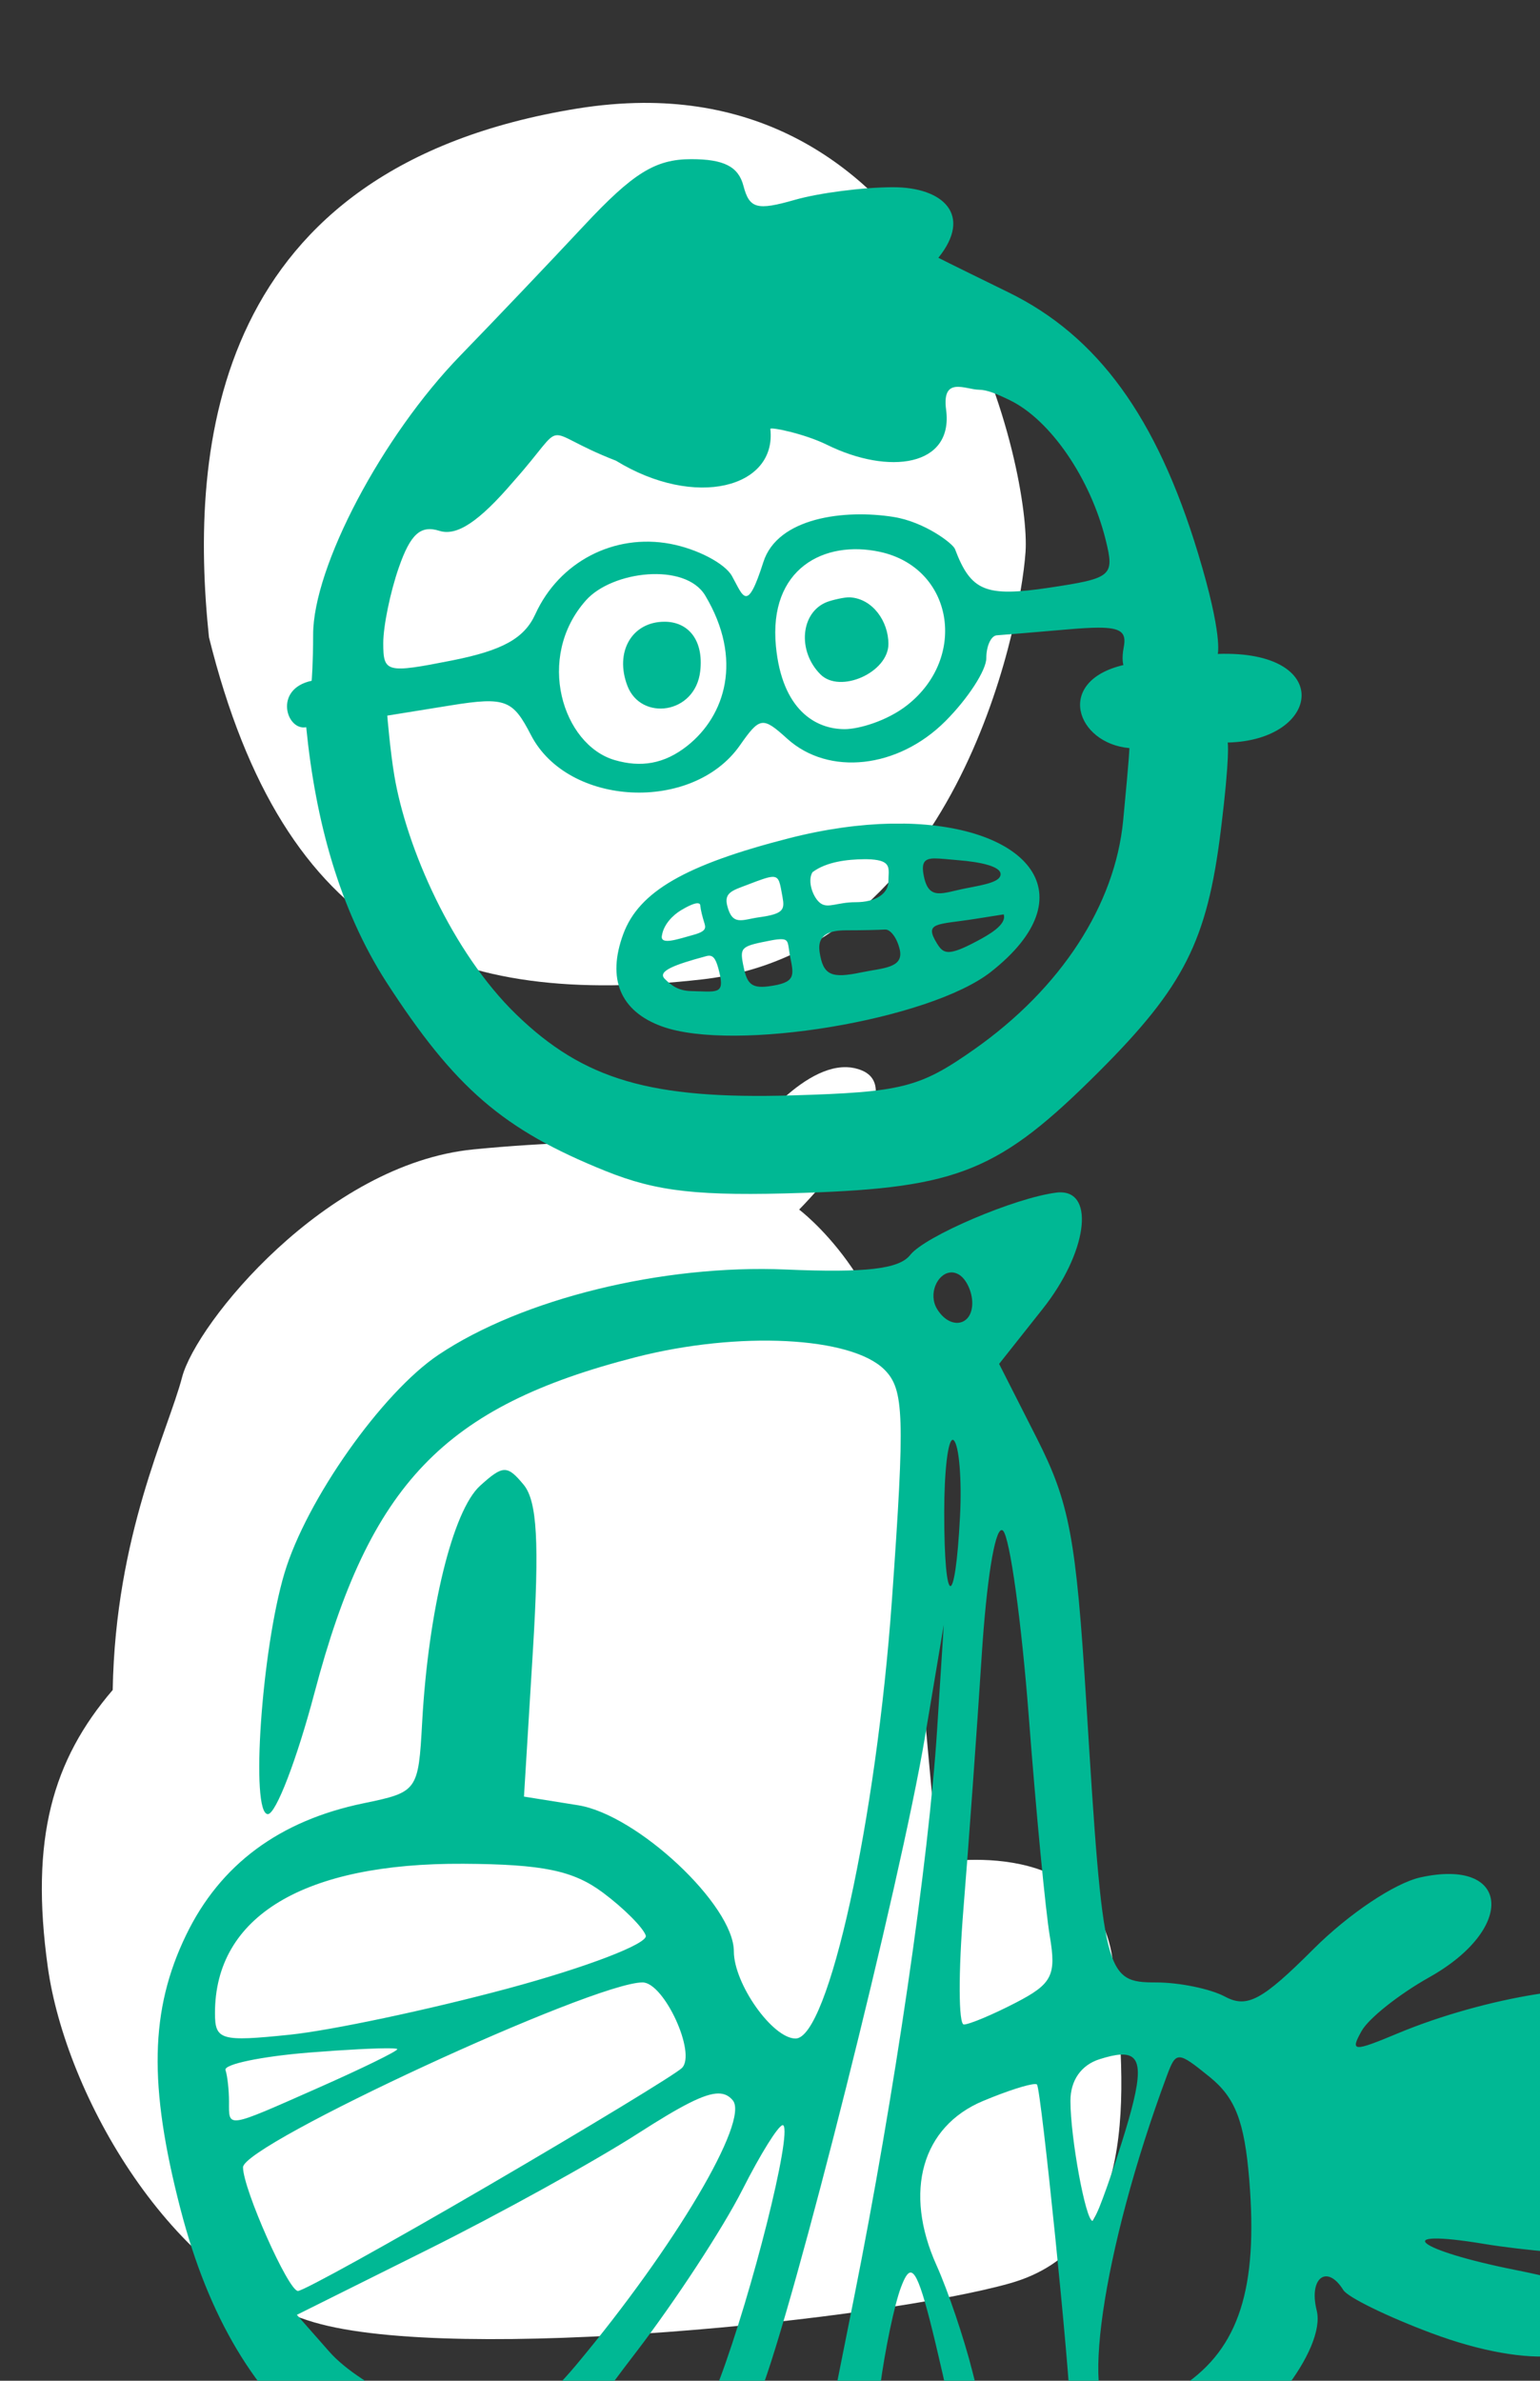 <?xml version="1.0" ?><svg height="138.04mm" viewBox="0 0 89.298 138.04" width="89.298mm" xmlns="http://www.w3.org/2000/svg">
    <rect x="0" y="0" width="89.298" height="138.04" fill="#333333" stroke="none"/>
    <path d="m 4316.785,4537.73 c -1.2,0.01 -2.46,0.113 -3.782,0.326 -21.16,3.418 -22.53,19.574 -21.368,30.657 4.371,17.591 14.073,21.486 28.601,19.838 14.528,-1.647 18.419,-20.073 18.749,-24.787 0.309,-4.419 -4.199,-26.151 -22.199,-26.034 z m 11.836,55.912 c -2.881,-0.101 -6.057,4.5 -6.057,4.5 0,0 -7.006,-0.577 -15.592,0.266 -8.586,0.843 -16.078,10.083 -16.894,13.205 -0.815,3.122 -3.868,9.163 -4.024,18.138 -3.486,4.074 -4.804,8.616 -3.763,16.077 1.041,7.461 7.181,18.169 15.436,20.588 8.255,2.419 32.971,-0.171 40.359,-2.263 7.388,-2.092 6.816,-10.848 5.984,-18.481 -0.832,-7.633 -10.138,-5.904 -10.138,-5.904 0,0 -1.812,-18.884 -2.211,-26.329 -0.399,-7.446 -5.864,-11.541 -5.864,-11.541 0,0 6.713,-6.769 3.643,-8.065 -0.288,-0.121 -0.583,-0.182 -0.88,-0.192 z" fill="#FFFFFF" paint-order="markers stroke fill" transform="translate(-171.822,-112.369) translate(-4107.696,-4419.395)"/>
    <path d="m 22052.621,22150.713 c -7.851,0 -12.71,3.012 -23.504,14.576 -7.484,8.017 -19.642,20.79 -27.017,28.385 -17.143,17.652 -32.215,46.225 -32.215,61.07 0,6.242 -0.318,10.095 -0.318,10.095 -8.413,1.784 -5.53,11.007 -1.196,10.163 2.041,20.548 7.279,39.779 17.522,55.744 15.041,23.25 25.548,32.311 47.929,41.336 11.324,4.567 20.403,5.568 43.465,4.803 33.878,-1.128 42.836,-4.813 64.588,-26.565 18.557,-18.558 23.619,-28.563 26.6,-52.588 2.113,-17.034 1.524,-19.376 1.524,-19.376 20.494,-0.474 23.365,-20.29 -2.172,-19.39 0,0 1.178,-3.943 -4.325,-22.062 -9.039,-29.757 -21.931,-47.492 -41.475,-57.054 -14.109,-6.905 -15.335,-7.56 -15.335,-7.56 7.556,-9.351 1.077,-15.44 -9.887,-15.44 -6.537,0 -16.239,1.249 -21.559,2.775 -8.248,2.365 -9.898,1.912 -11.201,-3.07 -1.103,-4.222 -4.274,-5.842 -11.424,-5.842 z m 62.965,50.447 c 1.784,0.03 3.78,0.857 6.707,2.272 8.902,4.301 17.695,17.122 21.033,30.672 1.93,7.831 1.356,8.309 -12.402,10.373 -13.915,2.086 -17.096,0.778 -20.598,-8.465 -0.45,-1.187 -6.611,-5.933 -13.459,-7.02 -10.722,-1.702 -25.361,0.115 -28.472,9.891 -3.596,11.303 -4.375,7.488 -6.87,3.033 -1.549,-2.768 -7.617,-5.936 -13.486,-7.037 -12.324,-2.312 -24.316,3.936 -29.533,15.387 -2.416,5.302 -7.172,7.942 -18.272,10.136 -14.326,2.832 -15.005,2.661 -15.005,-3.804 0,-3.725 1.532,-11.168 3.404,-16.537 2.555,-7.332 4.766,-9.332 8.877,-8.028 3.834,1.217 8.687,-2.014 16.193,-10.783 12.579,-14.136 4.948,-11.348 22.447,-4.562 17.34,10.637 35.214,5.919 33.778,-6.959 -0.05,-0.481 7.426,1.028 12.375,3.468 13.602,6.708 27.72,4.759 26.085,-7.649 -0.98,-7.437 4.224,-4.429 7.198,-4.388 z m -21.668,35.475 c 16.037,3.478 19.277,23.064 5.971,33.531 -4.448,3.499 -10.646,5.261 -13.698,5.261 -6.417,0 -13.71,-4.267 -15.041,-18.134 -1.634,-17.024 10.578,-23.302 22.768,-20.658 z m -38.235,9.561 c 8.335,13.958 4.365,26.299 -3.91,32.865 -5.099,4.045 -10.242,4.787 -15.912,3.128 -11.367,-3.326 -17.412,-22.442 -6.277,-34.953 5.749,-6.459 21.734,-8.351 26.099,-1.04 z m 31.671,0.386 c -1.149,-0.07 -3.939,0.604 -5.01,1.012 -5.794,2.224 -6.573,10.724 -1.453,15.845 4.302,4.301 14.873,-0.423 14.873,-6.646 0,-4.961 -3.439,-9.904 -8.41,-10.211 z m -40.581,5.34 c -7.14,0 -10.965,6.613 -8.117,14.035 2.976,7.754 14.838,6.232 15.928,-3.205 0.785,-6.806 -2.602,-10.83 -7.811,-10.83 z m 94.864,1.299 c 5.168,-0.02 6.219,1.137 5.625,4.232 -0.529,2.749 -0.07,3.943 -0.07,3.943 -15.12,3.566 -10.268,17.168 1.302,18.175 0,0 0.08,0.834 -1.361,15.824 -1.782,18.546 -13.632,36.759 -32.594,50.091 -11.925,8.386 -15.809,9.366 -39.806,10.071 -30.949,0.906 -45.64,-3.401 -60.395,-17.702 -14.066,-13.634 -24.035,-36.484 -26.684,-52.253 -0.924,-5.498 -1.547,-13.137 -1.547,-13.137 l 13.899,-2.242 c 12.103,-1.952 13.596,-1.143 17.551,6.506 8.103,15.668 35.363,17.016 45.699,2.259 4.381,-6.256 4.984,-6.342 10.353,-1.482 9.083,8.22 24.245,6.55 34.606,-3.811 4.934,-4.933 8.969,-11.147 8.969,-13.808 0,-2.662 1.037,-4.907 2.302,-4.994 1.266,-0.08 8.25,-0.669 15.522,-1.295 2.729,-0.236 4.91,-0.372 6.633,-0.377 z m -42.649,42.875 v 0 h -2.697 c -6.753,0.14 -14.281,1.151 -22.312,3.207 -22.667,5.809 -32.795,11.662 -36.229,20.942 -3.631,9.816 -0.656,16.919 8.467,20.223 15.746,5.705 58.583,-1.403 71.978,-11.94 21.36,-16.8 8.235,-32.057 -19.207,-32.441 z m 6.905,7.611 c 1.245,0 2.931,0.215 5.035,0.381 5.147,0.409 9.385,1.381 9.384,3.068 0,1.688 -3.445,2.29 -7.49,3.071 -5.341,1.029 -8.355,2.921 -9.386,-3.071 -0.471,-2.739 0.382,-3.427 2.457,-3.449 z m -15.573,0.178 h 0.809 c 0.595,0 1.14,0.05 1.615,0.105 3.796,0.449 3.02,2.216 3.02,4.695 0,2.776 -2.84,4.604 -7.16,4.604 -4.039,0 -5.998,1.413 -7.655,0.264 -1.656,-1.151 -3.012,-4.871 -1.799,-6.832 3.08,-2.323 7.76,-2.798 11.17,-2.836 z m -19.75,3.861 c 1.367,0.07 1.465,1.397 2.014,4.373 0.517,2.799 0.274,3.729 -5.125,4.471 -3.646,0.499 -5.836,2.011 -6.969,-2.553 -0.725,-2.921 1.245,-3.342 4.674,-4.658 2.57,-0.986 4.127,-1.563 5.115,-1.629 h 0.291 z m -16.58,5.774 v 0 c 0.348,0 0.572,0.129 0.602,0.453 0.102,1.093 0.48,2.51 0.851,3.702 0.371,1.191 0.628,1.966 -2.47,2.795 -3.098,0.828 -7.363,2.414 -6.746,0 0.382,-2.293 2.312,-4.314 4.142,-5.415 1.286,-0.774 2.8,-1.536 3.621,-1.542 z m 66.998,2.433 c 0.739,2.264 -3.358,4.522 -5.859,5.856 -6.341,3.38 -7.33,2.782 -8.744,0.496 -2.905,-4.704 0.05,-4.054 8.295,-5.356 z m -25.99,3.317 c 1.265,-0.09 2.747,1.981 3.295,4.601 0.691,3.867 -3.821,3.807 -8.441,4.772 -6.517,1.359 -8.373,0.705 -9.145,-4.45 -0.598,-3.989 2.442,-4.755 5.852,-4.755 3.375,0 7.173,-0.08 8.439,-0.167 z m -22.539,2.121 c 1.623,0.06 1.274,1.173 1.824,3.923 0.819,4.093 1.242,5.616 -4.828,6.391 -4.037,0.515 -4.746,-0.95 -5.514,-4.928 -0.717,-3.719 -0.189,-3.893 6.131,-5.127 1.082,-0.211 1.845,-0.282 2.387,-0.259 z m -15.988,3.605 c 1.149,-0.04 1.682,1.066 2.31,3.68 1.171,4.867 -0.548,4.188 -6.209,4.06 -2.671,-0.06 -4.268,-1.172 -5.754,-2.674 -1.642,-1.659 2.007,-3.074 9.118,-4.98 0.192,-0.05 0.371,-0.08 0.535,-0.09 z m 76.828,51.775 c -0.249,0 -0.509,0.02 -0.778,0.06 -9.061,1.122 -28.763,9.527 -31.994,13.647 -2.417,3.077 -9.659,3.927 -27.242,3.179 -26.945,-1.142 -57.686,6.409 -75.963,18.655 -12.373,8.291 -28.914,31.738 -33.715,47.794 -5.005,16.738 -7.481,52.711 -3.628,52.711 1.756,0 6.36,-11.998 10.234,-26.662 12.052,-45.623 28.292,-62.562 70.293,-73.322 22.457,-5.753 47.142,-4.512 54.389,2.734 4.314,4.315 4.504,10.091 1.646,50.295 -3.431,48.283 -13.923,96.053 -21.096,96.053 -5.035,0 -13.502,-11.968 -13.502,-19.086 0,-10.075 -21.124,-29.883 -34.08,-31.955 l -11.843,-1.893 1.941,-31.736 c 1.457,-23.809 0.952,-32.927 -2.025,-36.515 -3.588,-4.322 -4.503,-4.3 -9.52,0.24 -5.972,5.403 -11.322,27.26 -12.676,51.779 -0.829,15.027 -0.993,15.25 -12.842,17.697 -18.411,3.803 -31.346,13.404 -38.798,28.799 -7.925,16.37 -8.265,32.879 -1.235,60.008 12.357,47.684 40.843,66.992 86.557,71.521 25.768,2.553 36.555,1.483 50.91,1.211 37.743,-0.715 74.367,-11.038 84.203,-16.125 14.742,-7.623 29.075,-25.969 26.938,-34.482 -1.782,-7.099 2.279,-10.178 5.836,-4.424 0.975,1.579 9.649,5.818 19.277,9.42 21.723,8.127 38.541,6.404 37.039,-3.797 -0.773,-5.248 -4.349,-7.175 -18.549,-10 -21.961,-4.367 -27.819,-9.186 -6.959,-5.724 8.439,1.4 22.22,2.587 30.625,2.587 12.531,0.03 15.486,-0.997 16.412,-5.728 1.377,-7.023 -4.102,-10.865 -16.351,-11.465 -8.997,-0.441 -8.962,-0.494 1.535,-2.348 14.775,-2.61 14.835,-12.248 0.113,-17.205 -9.549,-3.215 -9.938,-3.761 -3.836,-5.357 7.762,-2.029 8.899,-9.059 2.344,-14.498 -5.011,-4.16 -30.534,-0.08 -49.77,7.959 -9.75,4.074 -10.435,4.026 -7.875,-0.549 1.542,-2.755 8.194,-8.031 14.78,-11.725 19.093,-10.709 17.751,-26.187 -1.895,-21.873 -5.643,1.24 -15.756,8.016 -23.439,15.7 -11.205,11.205 -14.511,12.98 -19.33,10.402 -3.197,-1.711 -9.984,-3.109 -15.082,-3.109 -11.207,0 -11.587,-1.526 -15.291,-61.373 -2.222,-35.891 -3.667,-43.603 -10.817,-57.698 l -8.252,-16.267 9.559,-12.069 c 9.643,-12.176 11.475,-25.602 3.756,-25.461 z m -24.059,17.541 c 0.645,-0.08 1.33,0.07 2.014,0.491 1.572,0.971 2.857,3.755 2.857,6.187 0,5.064 -4.85,5.917 -7.672,1.352 -2.033,-3.29 0,-7.701 2.801,-8.03 z m 0.625,36.608 c 0.07,0 0.141,0.05 0.213,0.123 1.157,1.158 1.766,8.602 1.358,16.543 -1.078,20.823 -3.461,20.308 -3.461,-0.748 0,-9.23 0.833,-16.055 1.89,-15.918 z m 10.672,19.746 h 0.01 c 0.101,0 0.202,0.05 0.301,0.146 1.497,1.498 4.036,19.859 5.64,40.801 1.604,20.943 3.668,42.505 4.588,47.914 1.461,8.588 0.51,10.439 -7.494,14.577 -5.042,2.607 -10.133,4.74 -11.311,4.74 -1.181,0 -1.216,-11.393 -0.09,-25.317 1.133,-13.923 2.93,-38.843 3.996,-55.377 1.056,-16.404 2.835,-27.471 4.359,-27.484 z m -12.658,20.721 -1.465,23.015 c -1.822,28.62 -9.337,79.96 -18.189,124.282 l -6.741,33.754 -9.802,0.964 -9.803,0.963 5.801,-14.771 c 7.415,-18.882 30.698,-111.588 36.08,-143.656 z m -105.154,52.293 c 17.436,0.1 24.087,1.474 30.584,6.324 4.566,3.409 8.78,7.632 9.363,9.383 0.584,1.752 -13.022,6.97 -30.234,11.595 -17.213,4.626 -38.661,9.17 -47.665,10.1 -15.104,1.559 -16.369,1.193 -16.369,-4.732 0,-21.178 19.435,-32.871 54.321,-32.67 z m 39.238,25.959 c 4.7,0 11.841,15.505 8.621,18.718 -1.347,1.344 -20.32,12.872 -42.164,25.618 -21.844,12.745 -40.681,23.173 -41.861,23.173 -2.098,0 -12.018,-22.338 -12.018,-27.06 0,-5.027 76.558,-40.449 87.422,-40.449 z m -55.178,14.42 v 0 c 0.974,0.02 1.514,0.08 1.514,0.191 0,0.444 -7.767,4.241 -17.26,8.439 -20.348,8.997 -19.564,8.876 -19.564,3.03 0,-2.531 -0.348,-5.639 -0.766,-6.905 -0.422,-1.265 7.864,-2.992 18.412,-3.836 7.912,-0.633 14.744,-0.976 17.666,-0.921 z m 159.715,1.377 c 5.248,-0.32 4.921,4.63 0.225,19.529 -2.92,9.262 -5.755,16.84 -6.303,16.84 -1.489,0 -4.83,-18.164 -4.83,-26.26 0,-4.472 2.348,-7.826 6.369,-9.104 1.82,-0.577 3.328,-0.932 4.539,-1.005 z m 13.004,0.595 c 1.214,0.03 3.056,1.459 6.57,4.305 5.606,4.54 7.601,9.733 8.651,22.519 1.943,23.691 -2.261,36.776 -14.461,45.006 -5.63,3.798 -12.103,6.907 -14.385,6.907 -8.654,0 -3.367,-36.536 10.81,-74.69 1.012,-2.72 1.6,-4.077 2.815,-4.043 z m -31.647,5.85 c 0.207,0 0.347,0.03 0.413,0.1 0.898,0.898 7.32,64.026 7.32,72.02 0,2.206 -3.861,3.838 -9.086,3.838 -8.134,0 -9.431,-1.37 -12.354,-13.043 -1.796,-7.173 -5.339,-17.658 -7.875,-23.299 -7.23,-16.087 -3.184,-30.33 10.204,-35.924 5.221,-2.181 9.932,-3.694 11.378,-3.689 z m -69.32,2.058 c 1.382,0 2.36,0.522 3.174,1.502 3.674,4.428 -12.587,31.916 -34.203,57.819 -6.691,8.016 -14.453,14.48 -17.248,14.359 -10.806,-0.459 -29.955,-9.377 -36.785,-17.131 l -7.151,-8.117 28.631,-14.264 c 15.747,-7.845 36.471,-19.295 46.051,-25.445 9.494,-6.093 14.49,-8.705 17.531,-8.723 z m 14.067,6.932 v 0 c 0.07,-0.01 0.122,0 0.164,0.04 1.895,1.895 -6.759,36.409 -13.946,55.617 -5.782,15.454 -7.46,17.394 -14.744,17.08 -19.648,-0.851 -19.793,-1.843 -3.416,-23.211 8.464,-11.042 18.879,-26.964 23.145,-35.382 3.999,-7.893 7.793,-13.964 8.797,-14.147 z m 27.996,32.248 c 1.755,-0.06 3.773,7.579 8.574,29 1.617,7.214 0.777,8.247 -7.697,9.49 l -9.508,1.397 1.974,-14.889 c 1.087,-8.189 3.141,-17.984 4.565,-21.765 0.758,-2.012 1.405,-3.211 2.092,-3.233 z" fill="#00B894" transform="translate(-171.822,-112.369) translate(-4107.696,-4419.395) matrix(0.265,0,0,0.265,-1524.344,-1328.946)"/>
</svg>